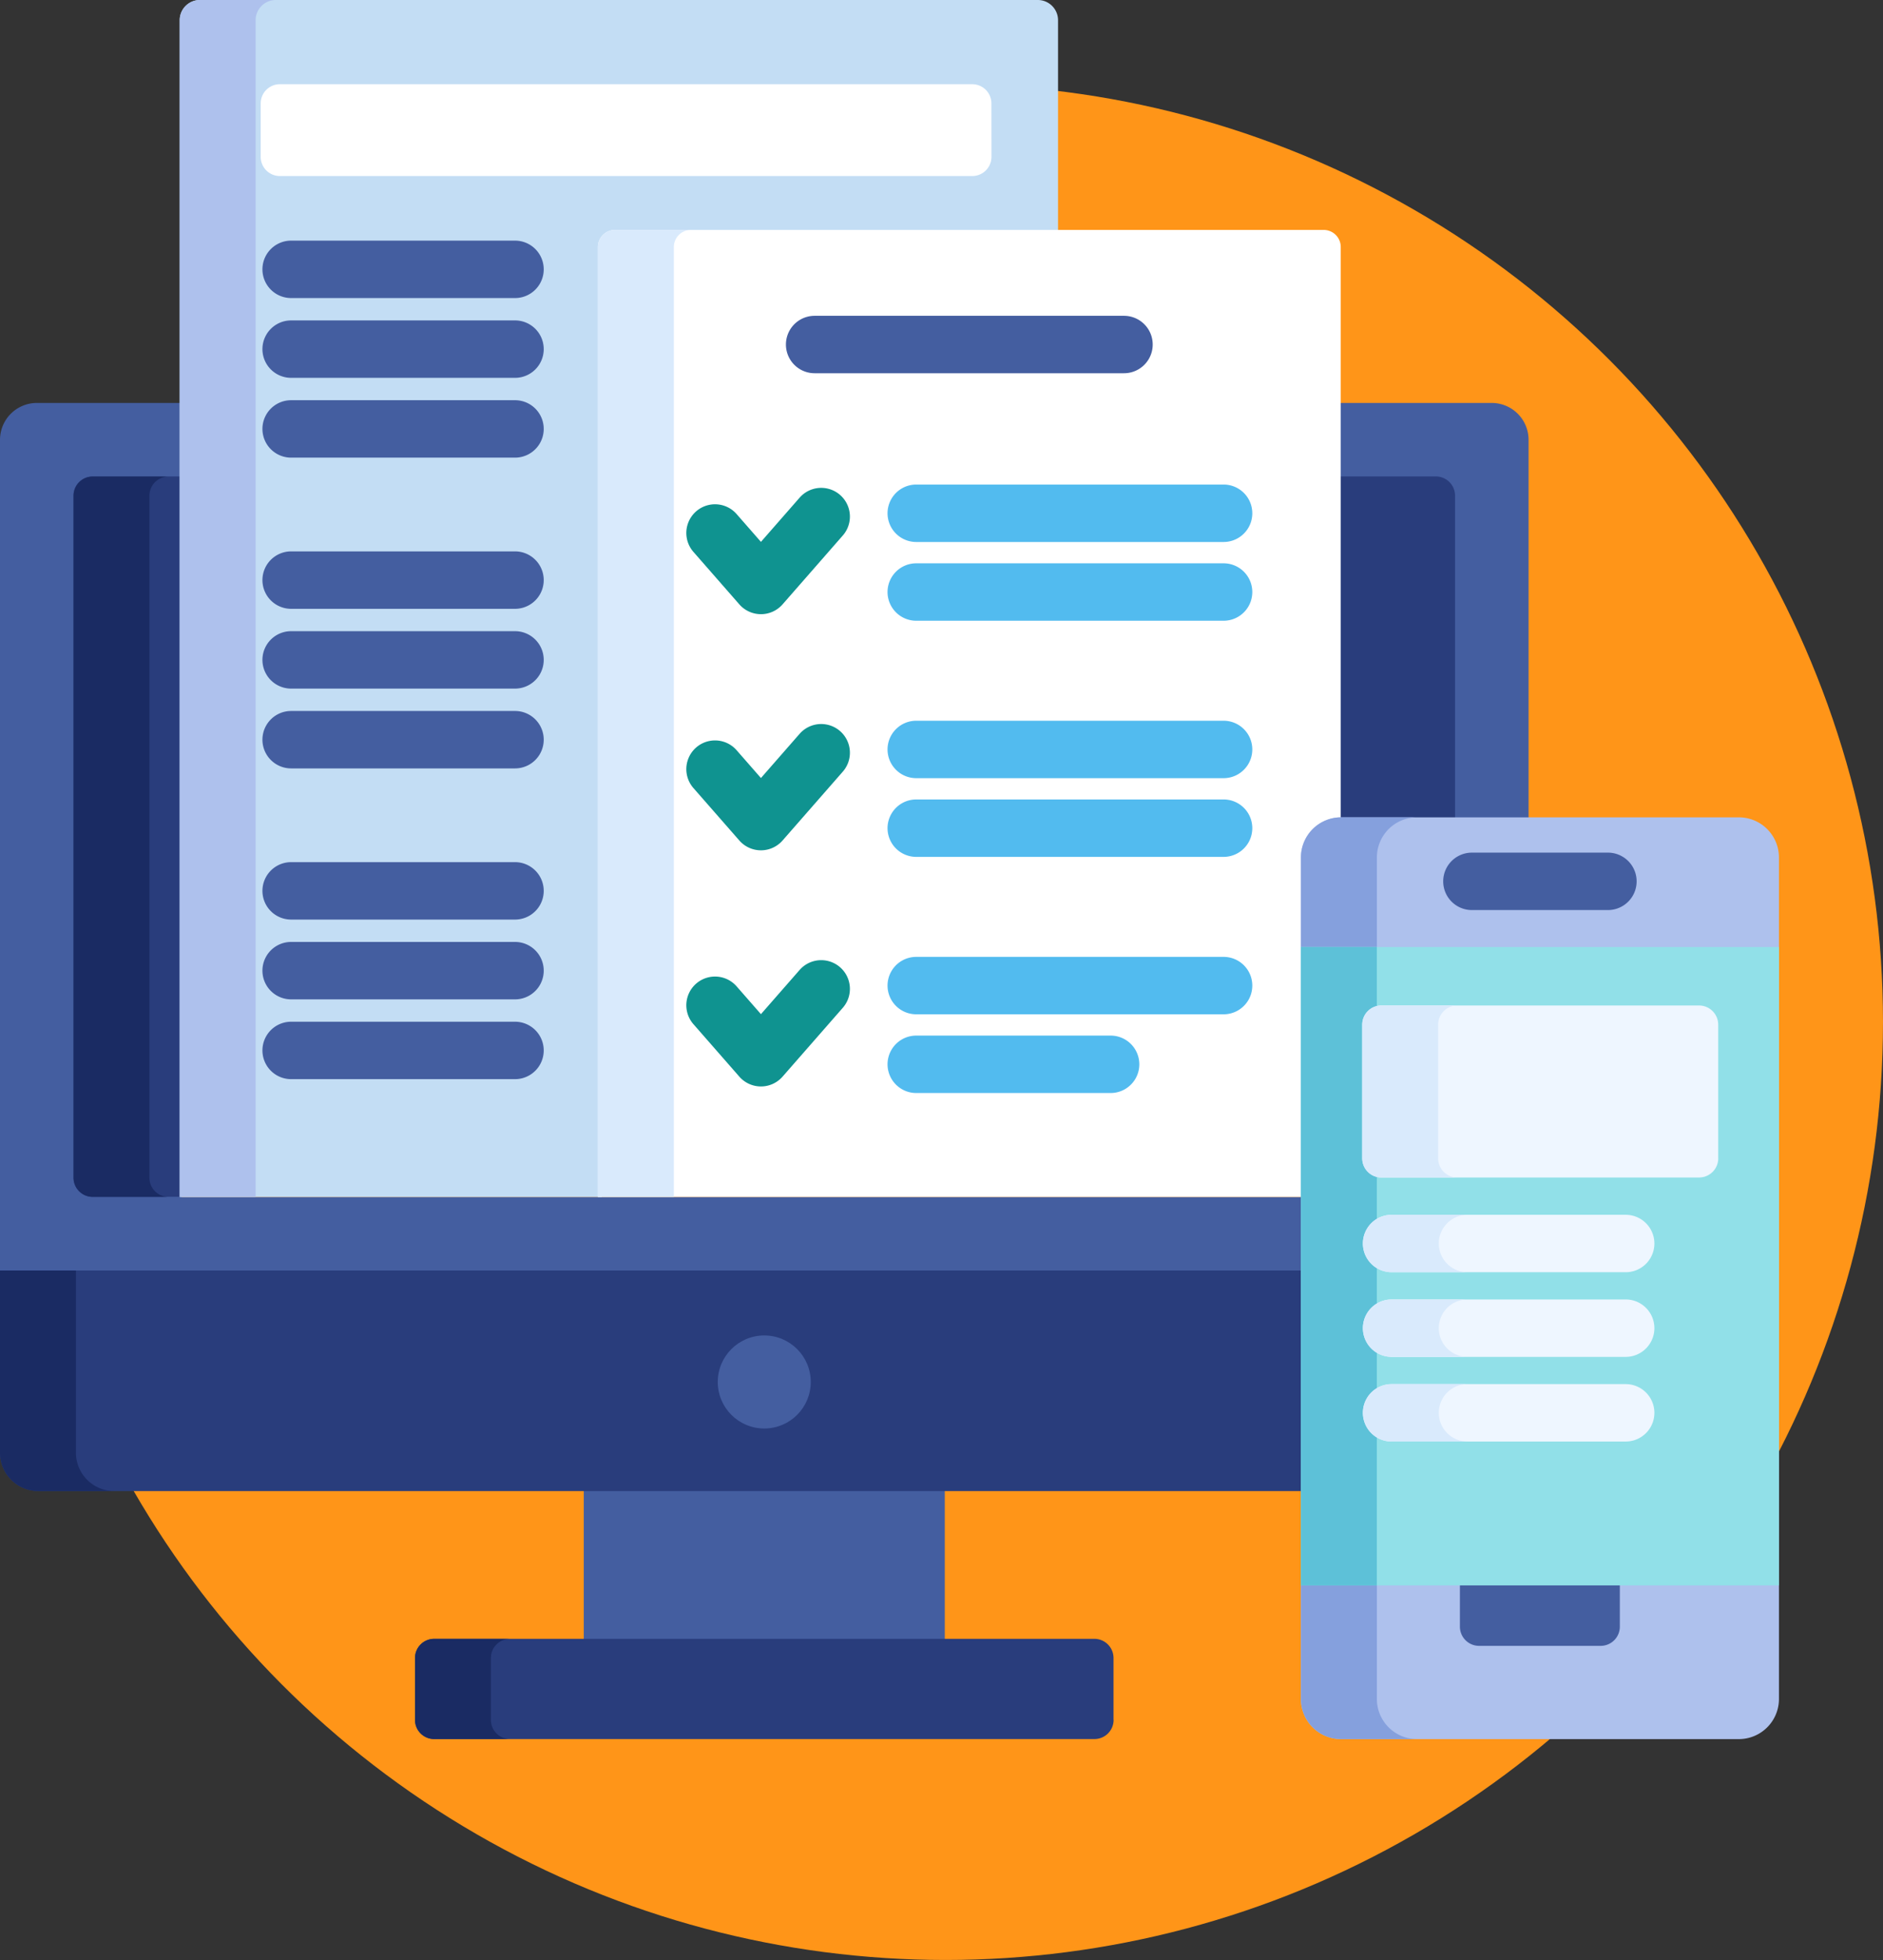 <svg xmlns="http://www.w3.org/2000/svg" width="148.021" height="154" viewBox="0 0 148.021 154"><rect x="0" y="0" width="148.021" height="154" fill="#333333" stroke="none"/><defs><style>.a{fill:#ff9518;}.b{fill:#445ea0;}.c{fill:#293d7c;}.d{fill:#1a2b63;}.e{fill:#c3ddf4;}.f{fill:#aec1ed;}.g{fill:#fff;}.h{fill:#d9eafc;}.i{fill:#0f9390;}.j{fill:#52bbef;}.k{fill:#85a0dd;}.l{fill:#91e0e8;}.m{fill:#5dc1d8;}.n{fill:#eef6ff;}</style></defs><g transform="translate(-9.94)"><circle class="a" cx="73.691" cy="73.691" r="73.691" transform="translate(10.578 6.617)"/><rect class="b" width="28.379" height="12.208" transform="translate(55.83 116.854)"/><path class="c" d="M173.307,434.47a1.508,1.508,0,0,1-1.5,1.5H119.89a1.508,1.508,0,0,1-1.5-1.5v-4.875a1.508,1.508,0,0,1,1.5-1.5H171.8a1.508,1.508,0,0,1,1.5,1.5v4.875Z" transform="translate(-75.827 -299.329)"/><path class="d" d="M124.354,434.47v-4.875a1.508,1.508,0,0,1,1.5-1.5H119.89a1.508,1.508,0,0,0-1.5,1.5v4.875a1.508,1.508,0,0,0,1.5,1.5h5.968A1.508,1.508,0,0,1,124.354,434.47Z" transform="translate(-75.827 -299.329)"/><path class="c" d="M112.5,330.888H9.94v14.623a3.017,3.017,0,0,0,3.008,3.008H112.5V330.888Z" transform="translate(0 -231.363)"/><path class="d" d="M15.908,345.511V330.888H9.94v14.623a3.017,3.017,0,0,0,3.008,3.008h5.968A3.017,3.017,0,0,1,15.908,345.511Z" transform="translate(0 -231.363)"/><path class="b" d="M127.209,105.259H115.185v32.862a2.843,2.843,0,0,0-2.824,2.844v26.683H24.217V105.259H12.828a2.9,2.9,0,0,0-2.888,2.888v65.278H112.5v-32.46a2.847,2.847,0,0,1,2.844-2.844H130.1V108.147A2.9,2.9,0,0,0,127.209,105.259Z" transform="translate(0 -73.599)"/><g transform="translate(15.717 37.436)"><path class="c" d="M37.647,124.464h-7a1.508,1.508,0,0,0-1.5,1.5v53.6a1.508,1.508,0,0,0,1.5,1.5h7V124.464Z" transform="translate(-29.147 -124.464)"/><path class="c" d="M367.478,124.464h-7.631v27.093c.054,0,.107-.008.161-.008h8.974V125.968A1.508,1.508,0,0,0,367.478,124.464Z" transform="translate(-260.379 -124.464)"/></g><path class="d" d="M35.115,179.572v-53.6a1.508,1.508,0,0,1,1.5-1.5H30.651a1.508,1.508,0,0,0-1.5,1.5v53.6a1.508,1.508,0,0,0,1.5,1.5h5.968A1.508,1.508,0,0,1,35.115,179.572Z" transform="translate(-13.43 -87.028)"/><circle class="b" cx="3.655" cy="3.655" r="3.655" transform="translate(66.363 104.93)"/><path class="e" d="M90.08,19.705a1.343,1.343,0,0,1,1.339-1.339h34.532V1.584A1.588,1.588,0,0,0,124.368,0H58.491a1.588,1.588,0,0,0-1.584,1.584V94.049H90.08Z" transform="translate(-32.84)"/><path class="f" d="M64.459,0H58.491a1.588,1.588,0,0,0-1.584,1.584V94.049h5.968V1.584A1.588,1.588,0,0,1,64.459,0Z" transform="translate(-32.84)"/><path class="g" d="M221.76,109.362a2.847,2.847,0,0,1,2.833-2.844V61.4a1.343,1.343,0,0,0-1.339-1.339H167.536A1.343,1.343,0,0,0,166.2,61.4v74.644H221.76V109.362Z" transform="translate(-109.258 -41.996)"/><path class="h" d="M173.5,60.062h-5.968A1.343,1.343,0,0,0,166.2,61.4v74.644h5.968V61.4A1.343,1.343,0,0,1,173.5,60.062Z" transform="translate(-109.258 -41.996)"/><path class="i" d="M195.183,137.37a2.256,2.256,0,0,1-1.7-.77l-3.609-4.123a2.256,2.256,0,1,1,3.395-2.972l1.912,2.184,3.04-3.473a2.256,2.256,0,1,1,3.395,2.972L196.88,136.6A2.256,2.256,0,0,1,195.183,137.37Z" transform="translate(-125.424 -89.113)"/><g transform="translate(79.709 38.076)"><path class="j" d="M268.317,131.1H244.156a2.256,2.256,0,0,1,0-4.512h24.161a2.256,2.256,0,0,1,0,4.512Z" transform="translate(-241.9 -126.591)"/><path class="j" d="M268.317,151.665H244.156a2.256,2.256,0,1,1,0-4.512h24.161a2.256,2.256,0,0,1,0,4.512Z" transform="translate(-241.9 -140.968)"/></g><path class="i" d="M195.183,199.057a2.256,2.256,0,0,1-1.7-.77l-3.609-4.122a2.256,2.256,0,0,1,3.395-2.972l1.912,2.184,3.04-3.473a2.256,2.256,0,1,1,3.395,2.972l-4.737,5.411A2.255,2.255,0,0,1,195.183,199.057Z" transform="translate(-125.424 -132.246)"/><g transform="translate(79.709 56.63)"><path class="j" d="M268.317,192.788H244.156a2.256,2.256,0,1,1,0-4.512h24.161a2.256,2.256,0,0,1,0,4.512Z" transform="translate(-241.9 -188.276)"/><path class="j" d="M268.317,213.351H244.156a2.256,2.256,0,0,1,0-4.512h24.161a2.256,2.256,0,0,1,0,4.512Z" transform="translate(-241.9 -202.654)"/></g><path class="i" d="M195.183,260.742h0a2.257,2.257,0,0,1-1.7-.77l-3.609-4.123a2.256,2.256,0,1,1,3.395-2.972l1.912,2.184,3.04-3.472a2.256,2.256,0,1,1,3.395,2.972l-4.737,5.411A2.256,2.256,0,0,1,195.183,260.742Z" transform="translate(-125.424 -175.377)"/><g transform="translate(79.709 75.184)"><path class="j" d="M268.317,254.474H244.156a2.256,2.256,0,0,1,0-4.512h24.161a2.256,2.256,0,0,1,0,4.512Z" transform="translate(-241.9 -249.962)"/><path class="j" d="M259.435,275.036h-15.28a2.256,2.256,0,0,1,0-4.512h15.28a2.256,2.256,0,0,1,0,4.512Z" transform="translate(-241.899 -264.339)"/></g><g transform="translate(30.568 18.907)"><path class="b" d="M98.38,67.372h-17.6a2.256,2.256,0,0,1,0-4.512h17.6a2.256,2.256,0,1,1,0,4.512Z" transform="translate(-78.522 -62.86)"/><path class="b" d="M98.38,88.215h-17.6a2.256,2.256,0,0,1,0-4.512h17.6a2.256,2.256,0,1,1,0,4.512Z" transform="translate(-78.522 -77.434)"/><path class="b" d="M98.38,109.058h-17.6a2.256,2.256,0,0,1,0-4.512h17.6a2.256,2.256,0,1,1,0,4.512Z" transform="translate(-78.522 -92.008)"/><path class="b" d="M98.38,148.55h-17.6a2.256,2.256,0,0,1,0-4.512h17.6a2.256,2.256,0,1,1,0,4.512Z" transform="translate(-78.522 -119.621)"/><path class="b" d="M98.38,169.394h-17.6a2.256,2.256,0,0,1,0-4.512h17.6a2.256,2.256,0,1,1,0,4.512Z" transform="translate(-78.522 -134.196)"/><path class="b" d="M98.38,190.238h-17.6a2.256,2.256,0,0,1,0-4.512h17.6a2.256,2.256,0,1,1,0,4.512Z" transform="translate(-78.522 -148.77)"/><path class="b" d="M98.38,229.73h-17.6a2.256,2.256,0,0,1,0-4.512h17.6a2.256,2.256,0,1,1,0,4.512Z" transform="translate(-78.522 -176.384)"/><path class="b" d="M98.38,250.572h-17.6a2.256,2.256,0,0,1,0-4.512h17.6a2.256,2.256,0,1,1,0,4.512Z" transform="translate(-78.522 -190.957)"/><path class="b" d="M98.38,271.415h-17.6a2.256,2.256,0,0,1,0-4.512h17.6a2.256,2.256,0,1,1,0,4.512Z" transform="translate(-78.522 -205.531)"/><path class="b" d="M241.92,87.011H217.6a2.256,2.256,0,0,1,0-4.512H241.92a2.256,2.256,0,0,1,0,4.512Z" transform="translate(-174.191 -76.592)"/></g><path class="f" d="M387.507,282.792a3.154,3.154,0,0,1-3.145,3.145h-31.29a3.154,3.154,0,0,1-3.145-3.145V216.657a3.154,3.154,0,0,1,3.145-3.145h31.29a3.154,3.154,0,0,1,3.145,3.145v66.135Z" transform="translate(-237.725 -149.292)"/><path class="k" d="M355.9,282.792V216.657a3.154,3.154,0,0,1,3.145-3.145h-5.968a3.154,3.154,0,0,0-3.145,3.145v66.135a3.154,3.154,0,0,0,3.145,3.145h5.968A3.154,3.154,0,0,1,355.9,282.792Z" transform="translate(-237.725 -149.292)"/><path class="b" d="M391.485,413.15V416.7a1.508,1.508,0,0,0,1.5,1.5h9.572a1.508,1.508,0,0,0,1.5-1.5V413.15Z" transform="translate(-266.783 -288.882)"/><rect class="l" width="37.58" height="50.158" transform="translate(112.203 74.41)"/><rect class="m" width="5.968" height="50.158" transform="translate(112.203 74.41)"/><path class="b" d="M400.071,227.241H389.378a2.256,2.256,0,1,1,0-4.512h10.693a2.256,2.256,0,0,1,0,4.512Z" transform="translate(-263.733 -155.736)"/><g transform="translate(117.021 78.999)"><path class="n" d="M393.941,274.664a1.508,1.508,0,0,1-1.5,1.5H367.455a1.508,1.508,0,0,1-1.5-1.5V264.149a1.508,1.508,0,0,1,1.5-1.5h24.982a1.508,1.508,0,0,1,1.5,1.5v10.515Z" transform="translate(-365.951 -262.645)"/><path class="n" d="M386.786,321.848h-18.4a2.256,2.256,0,0,1,0-4.512h18.4a2.256,2.256,0,0,1,0,4.512Z" transform="translate(-366.073 -300.886)"/><path class="n" d="M386.786,343.963h-18.4a2.256,2.256,0,0,1,0-4.512h18.4a2.256,2.256,0,0,1,0,4.512Z" transform="translate(-366.073 -316.349)"/><path class="n" d="M386.786,366.077h-18.4a2.256,2.256,0,0,1,0-4.512h18.4a2.256,2.256,0,0,1,0,4.512Z" transform="translate(-366.073 -331.812)"/></g><g transform="translate(117.022 78.999)"><path class="h" d="M371.92,274.664V264.149a1.508,1.508,0,0,1,1.5-1.5h-5.968a1.508,1.508,0,0,0-1.5,1.5v10.515a1.508,1.508,0,0,0,1.5,1.5h5.968A1.508,1.508,0,0,1,371.92,274.664Z" transform="translate(-365.952 -262.645)"/><path class="h" d="M372.094,319.592a2.256,2.256,0,0,1,2.256-2.256h-5.968a2.256,2.256,0,0,0,0,4.512h5.968A2.256,2.256,0,0,1,372.094,319.592Z" transform="translate(-366.074 -300.886)"/><path class="h" d="M372.094,341.707a2.256,2.256,0,0,1,2.256-2.256h-5.968a2.256,2.256,0,0,0,0,4.512h5.968A2.256,2.256,0,0,1,372.094,341.707Z" transform="translate(-366.074 -316.349)"/><path class="h" d="M372.094,363.821a2.256,2.256,0,0,1,2.256-2.256h-5.968a2.256,2.256,0,0,0,0,4.512h5.968A2.256,2.256,0,0,1,372.094,363.821Z" transform="translate(-366.074 -331.812)"/></g><path class="g" d="M135.509,27.715a1.508,1.508,0,0,1-1.5,1.5H79.564a1.508,1.508,0,0,1-1.5-1.5V23.5a1.508,1.508,0,0,1,1.5-1.5h54.441a1.508,1.508,0,0,1,1.5,1.5Z" transform="translate(-47.631 -15.383)"/></g></svg>